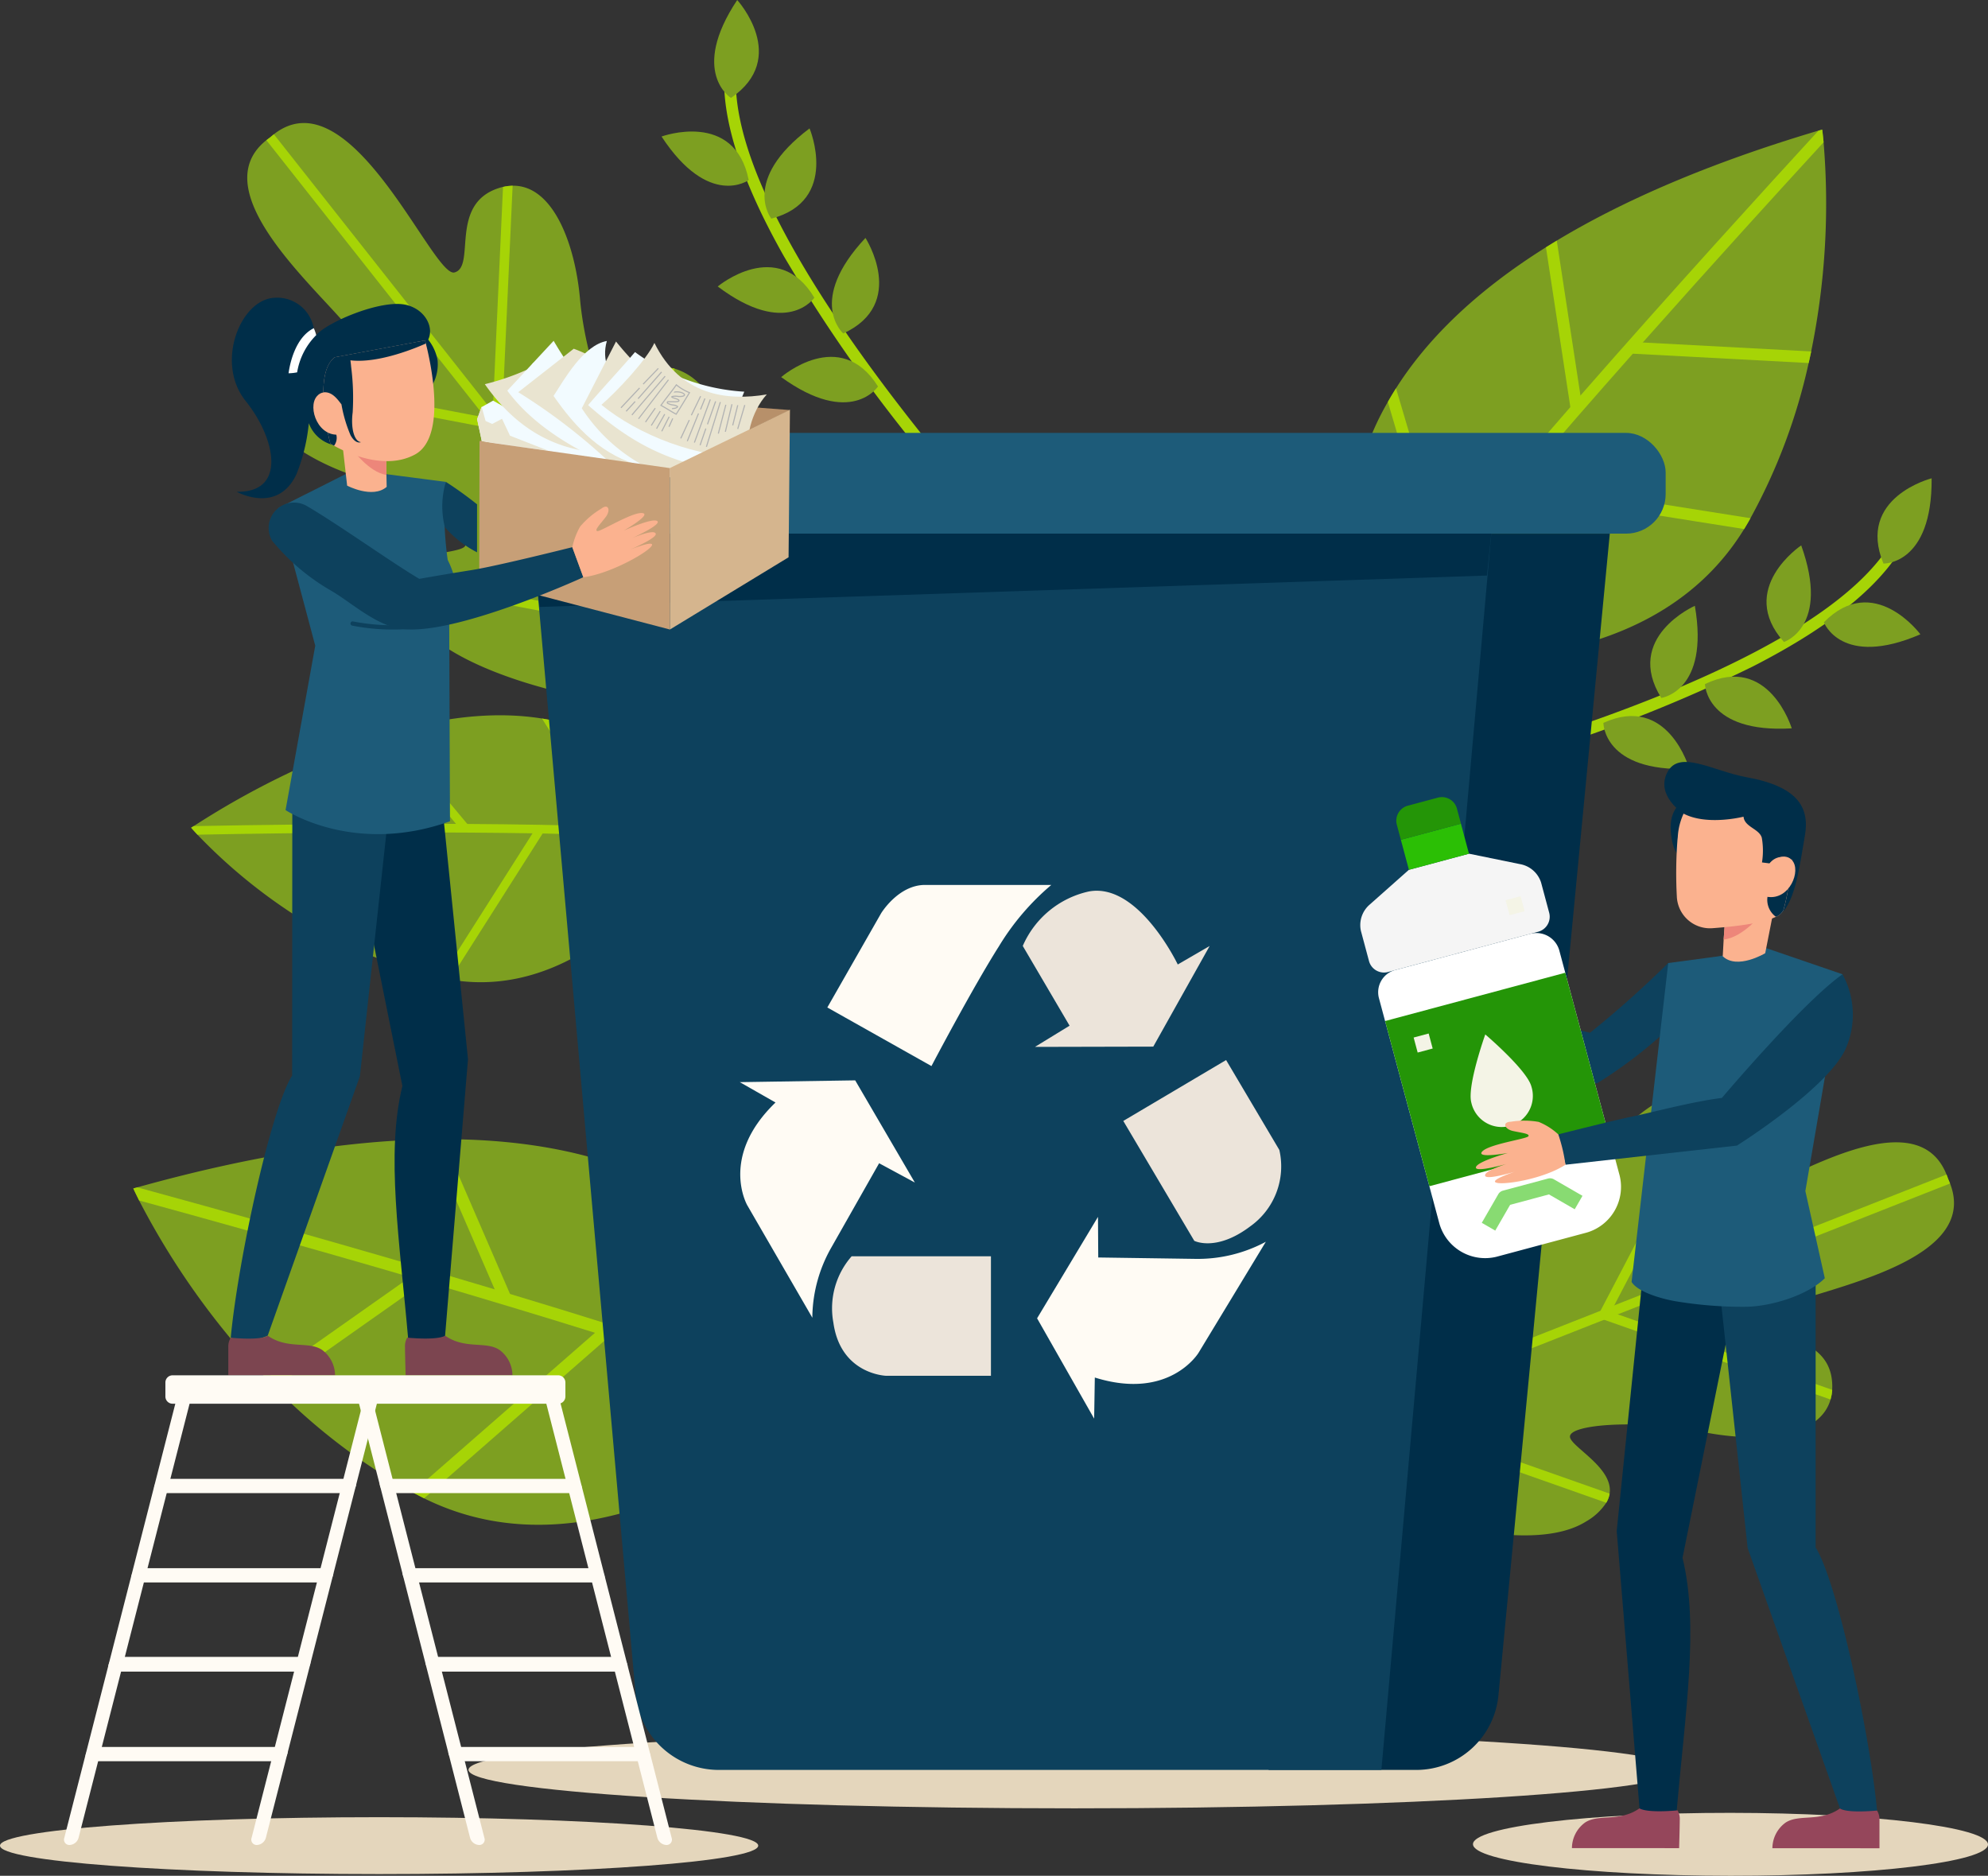 <svg xmlns="http://www.w3.org/2000/svg" width="236.347" height="222.991" viewBox="0 0 236.347 222.991">
  <rect x="0" y="0" width="236.347" height="222.991" fill="#333333" stroke="none"/>
  <g id="Group_2215" data-name="Group 2215" transform="translate(-30.619 -58.541)">
    <g id="Group_2127" data-name="Group 2127" transform="translate(46.467 58.541)">
      <g id="Group_2094" data-name="Group 2094" transform="translate(6.875 85.032)">
        <g id="Group_2088" data-name="Group 2088">
          <path id="Path_615" data-name="Path 615" d="M130.358,221.337c.208.461.3.728.3.728s-.065.109-.192.31c-1.6,2.516-13,19.424-29.272,16.58-.245-.043-.493-.09-.741-.142q-.169-.035-.338-.072a50.88,50.88,0,0,1-13.564-5.178q-.46-.252-.906-.508A64.533,64.533,0,0,1,71.189,221.74c-.5-.528-.753-.831-.753-.831l.3-.187a99.086,99.086,0,0,1,22.4-10.8q.537-.17,1.065-.325c7.261-2.145,13.171-2.436,17.951-1.667q.7.113,1.371.255A23.743,23.743,0,0,1,130.358,221.337Z" transform="translate(-70.436 -207.543)" fill="#7d9f21"/>
        </g>
        <g id="Group_2089" data-name="Group 2089" transform="translate(0 12.905)">
          <path id="Path_616" data-name="Path 616" d="M130.358,231.045c.208.461.3.728.3.728s-.065.109-.192.31c-4.891-.411-11.326-.651-18.241-.779l-1.2-.021c-4.878-.079-9.962-.107-14.886-.1l-1.311,0c-9.482.022-18.246.159-23.638.264-.5-.528-.753-.831-.753-.831l.3-.187c6.634-.13,18.853-.321,31.19-.264l1.341.006h0c5.859.037,11.7.131,16.934.316l1.24.046C124.732,230.664,127.755,230.83,130.358,231.045Z" transform="translate(-70.436 -230.157)" fill="#a6d406"/>
        </g>
        <g id="Group_2090" data-name="Group 2090" transform="translate(15.21 13.094)">
          <path id="Path_617" data-name="Path 617" d="M107.739,231.125l-.157.2-9.587,12.089q-.46-.252-.906-.508l9.182-11.578.666-.839Z" transform="translate(-97.088 -230.487)" fill="#a6d406"/>
        </g>
        <g id="Group_2091" data-name="Group 2091" transform="translate(22.695 2.053)">
          <path id="Path_618" data-name="Path 618" d="M120.488,222.187l-.789.657L119,222l-8.794-10.538q.537-.169,1.065-.325l9.07,10.869h0Z" transform="translate(-110.205 -211.141)" fill="#a6d406"/>
        </g>
        <g id="Group_2092" data-name="Group 2092" transform="translate(29.68 13.256)">
          <path id="Path_619" data-name="Path 619" d="M134.712,231.321l-.157.247-11.031,17.359c-.245-.043-.493-.09-.741-.142q-.169-.035-.338-.072l10.908-17.165.494-.776Z" transform="translate(-122.445 -230.771)" fill="#a6d406"/>
        </g>
        <g id="Group_2093" data-name="Group 2093" transform="translate(41.711 0.386)">
          <path id="Path_620" data-name="Path 620" d="M144.9,208.475l7.922,12.642.055.089-.87.544-.425-.679-8.053-12.851Q144.228,208.333,144.9,208.475Z" transform="translate(-143.527 -208.22)" fill="#a6d406"/>
        </g>
      </g>
      <g id="Group_2101" data-name="Group 2101" transform="translate(13.547 14.631)">
        <g id="Group_2095" data-name="Group 2095">
          <path id="Path_621" data-name="Path 621" d="M140.823,129.88c.076.984.123,1.92.152,2.78.091,2.752-.017,4.718-.023,4.876a.012.012,0,0,1,0,.007L122.089,152.43a.01.01,0,0,1-.007,0c-.155-.03-2.093-.382-4.749-1.109-.83-.228-1.729-.491-2.668-.794-5.037-1.625-11.158-4.355-13.289-8.431a6.87,6.87,0,0,1-.935-3.083,3.106,3.106,0,0,1,.2-1.125c1.1-2.794,6.41-2.482,7.326-3.35,1.237-1.171-6.177-6.109-12.99-8.387-6.37-2.131-12.9-6.54-11.044-11.456a5.607,5.607,0,0,1,.233-.528,5.06,5.06,0,0,1,.271-.49c3.255-5.317,9.695-.392,10.962-2.768,1.243-2.336-20.124-17.426-10.994-24.7.139-.114.3-.229.453-.341.145-.128.29-.251.436-.362,9.19-7.19,18.906,17.1,21.467,16.43,2.6-.681-.691-8.088,5.237-10.019a5.191,5.191,0,0,1,.54-.15,5.554,5.554,0,0,1,.567-.1c5.214-.668,7.985,6.711,8.582,13.4.634,7.155,3.715,15.513,5.139,14.584,1.059-.691,1.987-5.929,4.959-6.348a3.116,3.116,0,0,1,1.141.068A6.87,6.87,0,0,1,135.707,115C139.177,118.015,140.411,124.6,140.823,129.88Z" transform="translate(-82.128 -84.179)" fill="#7d9f21"/>
        </g>
        <g id="Group_2096" data-name="Group 2096" transform="translate(2.275 1.331)">
          <path id="Path_622" data-name="Path 622" d="M87.006,86.511l46.671,59.123-.891.7L86.115,87.215c.14-.115.3-.229.455-.34C86.714,86.746,86.858,86.623,87.006,86.511Z" transform="translate(-86.115 -86.511)" fill="#a6d406"/>
        </g>
        <g id="Group_2097" data-name="Group 2097" transform="translate(1.63 29.988)">
          <path id="Path_623" data-name="Path 623" d="M113.152,142.032l-.106.556-.108.559-.206-.041-27.746-5.3.173-.549c.069-.175.143-.349.235-.528l26.265,5.019.851.163Z" transform="translate(-84.985 -136.727)" fill="#a6d406"/>
        </g>
        <g id="Group_2098" data-name="Group 2098" transform="translate(18.313 53.711)">
          <path id="Path_624" data-name="Path 624" d="M144.83,184.11l-.106.556-.108.559-.206-.041-30.192-5.767a3.053,3.053,0,0,1,.2-1.122l28.919,5.528.851.163Z" transform="translate(-114.218 -178.296)" fill="#a6d406"/>
        </g>
        <g id="Group_2099" data-name="Group 2099" transform="translate(29.123 7.446)">
          <path id="Path_625" data-name="Path 625" d="M135.587,97.227,134.3,125.441l-.009.215-.566-.026-.568-.024.031-.656.038-.869,1.217-26.707c.194-.047.381-.079.568-.106Z" transform="translate(-133.16 -97.227)" fill="#a6d406"/>
        </g>
        <g id="Group_2100" data-name="Group 2100" transform="translate(48.251 29.099)">
          <path id="Path_626" data-name="Path 626" d="M169.222,135.262l-1.4,30.7-.009.215-.566-.026-.568-.023.031-.656.038-.869,1.338-29.406A3.047,3.047,0,0,1,169.222,135.262Z" transform="translate(-166.678 -135.169)" fill="#a6d406"/>
        </g>
      </g>
      <g id="Group_2108" data-name="Group 2108" transform="translate(140.482 129.832)">
        <g id="Group_2102" data-name="Group 2102">
          <path id="Path_627" data-name="Path 627" d="M320.906,337.682c-.975-.213-1.893-.442-2.735-.665-2.69-.715-4.561-1.394-4.712-1.447a.012.012,0,0,1-.006-.005l-8.9-22.6a.011.011,0,0,1,0-.007c.074-.142.98-1.914,2.46-4.271.463-.737.98-1.531,1.548-2.351,3.044-4.4,7.474-9.526,12.041-10.4a6.938,6.938,0,0,1,3.257,0,3.134,3.134,0,0,1,1.03.521c2.384,1.878.53,6.928,1.1,8.068.772,1.539,7.716-4.194,11.91-10.122,3.923-5.542,10.1-10.577,14.312-7.341a5.568,5.568,0,0,1,.443.379,5.154,5.154,0,0,1,.395.406c4.194,4.7-2.453,9.5-.523,11.416,1.9,1.885,22.741-14.386,27.111-3.426.07.168.135.352.2.538.081.179.158.355.223.528,4.274,10.994-22.068,13.3-22.17,15.975-.1,2.72,8.028,1.695,8.166,7.995a5.139,5.139,0,0,1-.012.566,5.687,5.687,0,0,1-.066.58c-.876,5.241-8.826,5.768-15.473,4.391-7.11-1.476-16.1-.935-15.614.713.359,1.228,5.157,3.655,4.694,6.654a3.133,3.133,0,0,1-.4,1.084,6.953,6.953,0,0,1-2.386,2.218C332.869,339.555,326.132,338.825,320.906,337.682Z" transform="translate(-304.555 -286.046)" fill="#7d9f21"/>
        </g>
        <g id="Group_2103" data-name="Group 2103" transform="translate(4.24 9.792)">
          <path id="Path_628" data-name="Path 628" d="M383.253,304.272l-70.847,27.9-.421-1.068,70.848-27.9c.071.169.135.354.2.539C383.111,303.921,383.188,304.1,383.253,304.272Z" transform="translate(-311.985 -303.204)" fill="#a6d406"/>
        </g>
        <g id="Group_2104" data-name="Group 2104" transform="translate(33.847 0.689)">
          <path id="Path_629" data-name="Path 629" d="M364.882,313.275l-.507-.265-.509-.269.1-.187,13.236-25.3.481.328c.15.118.3.241.442.381L365.6,311.913l-.406.776Z" transform="translate(-363.866 -287.252)" fill="#a6d406"/>
        </g>
        <g id="Group_2105" data-name="Group 2105" transform="translate(4.811 9.891)">
          <path id="Path_630" data-name="Path 630" d="M314,331.632l-.507-.265-.509-.268.1-.187,14.4-27.533a3.073,3.073,0,0,1,1.027.52l-13.8,26.371-.405.776Z" transform="translate(-312.985 -303.378)" fill="#a6d406"/>
        </g>
        <g id="Group_2106" data-name="Group 2106" transform="translate(34.166 25.903)">
          <path id="Path_631" data-name="Path 631" d="M391.558,342.075l-26.929-9.484-.2-.071.191-.539.189-.544.626.223.83.29,25.49,8.977a5.779,5.779,0,0,1-.064.58Z" transform="translate(-364.424 -331.436)" fill="#a6d406"/>
        </g>
        <g id="Group_2107" data-name="Group 2107" transform="translate(5.129 37.337)">
          <path id="Path_632" data-name="Path 632" d="M343.049,362.949l-29.3-10.323-.2-.071.191-.54.189-.543.627.221.829.29,28.067,9.884A3.07,3.07,0,0,1,343.049,362.949Z" transform="translate(-313.543 -351.472)" fill="#a6d406"/>
        </g>
      </g>
      <g id="Group_2115" data-name="Group 2115" transform="translate(0 135.424)">
        <g id="Group_2109" data-name="Group 2109">
          <path id="Path_633" data-name="Path 633" d="M139.64,326.276c.1.711.12,1.11.12,1.11s-.132.122-.386.345c-3.178,2.779-25.44,21.19-46.412,10.81-.317-.156-.635-.32-.951-.49-.144-.077-.288-.155-.431-.233A72.084,72.084,0,0,1,75.221,325.35q-.523-.526-1.028-1.053A91.4,91.4,0,0,1,59.08,303.135c-.462-.915-.691-1.43-.691-1.43l.481-.134c13.805-3.846,25.258-5.538,34.757-5.71q.8-.016,1.577-.015c10.725-.007,18.872,1.964,25.059,4.923q.908.434,1.762.9A33.633,33.633,0,0,1,139.64,326.276Z" transform="translate(-58.389 -295.845)" fill="#7d9f21"/>
        </g>
        <g id="Group_2110" data-name="Group 2110" transform="translate(0 5.726)">
          <path id="Path_634" data-name="Path 634" d="M139.64,330.583c.1.711.12,1.11.12,1.11s-.132.122-.386.345c-6.482-2.517-15.129-5.419-24.474-8.362l-1.624-.509c-6.6-2.061-13.494-4.134-20.188-6.1l-1.782-.522c-12.893-3.767-24.858-7.088-32.225-9.105-.462-.915-.691-1.43-.691-1.43l.481-.134c9.066,2.48,25.746,7.112,42.486,12.129.608.181,1.214.365,1.82.546h0c7.946,2.395,15.844,4.86,22.884,7.209l1.666.558C132.148,327.813,136.189,329.25,139.64,330.583Z" transform="translate(-58.389 -305.878)" fill="#a6d406"/>
        </g>
        <g id="Group_2111" data-name="Group 2111" transform="translate(15.804 15.522)">
          <path id="Path_635" data-name="Path 635" d="M105.27,324.233l-.294.207L87.11,337.027q-.523-.526-1.028-1.053l17.112-12.057,1.24-.873Z" transform="translate(-86.082 -323.044)" fill="#a6d406"/>
        </g>
        <g id="Group_2112" data-name="Group 2112" transform="translate(35.238 0)">
          <path id="Path_636" data-name="Path 636" d="M129.816,314.545l-1.335.578-.616-1.423-7.729-17.839q.8-.016,1.577-.015l7.973,18.4h0Z" transform="translate(-120.136 -295.845)" fill="#a6d406"/>
        </g>
        <g id="Group_2113" data-name="Group 2113" transform="translate(33.191 22.158)">
          <path id="Path_637" data-name="Path 637" d="M140.181,335.766l-.312.272L117.931,355.21c-.317-.156-.635-.32-.951-.49q-.217-.116-.431-.233l21.7-18.957.981-.857Z" transform="translate(-116.549 -334.672)" fill="#a6d406"/>
        </g>
        <g id="Group_2114" data-name="Group 2114" transform="translate(61.873 4.923)">
          <path id="Path_638" data-name="Path 638" d="M168.572,305.366l5.7,20.349.039.142-1.4.391-.306-1.092-5.8-20.686Q167.718,304.9,168.572,305.366Z" transform="translate(-166.81 -304.471)" fill="#a6d406"/>
        </g>
      </g>
      <g id="Group_2122" data-name="Group 2122" transform="translate(144.775 15.4)">
        <g id="Group_2116" data-name="Group 2116">
          <path id="Path_639" data-name="Path 639" d="M366.782,111.9q-.142.686-.3,1.378a69.053,69.053,0,0,1-6.918,18.446l-.23.409q-.256.449-.522.883c-11.723,19.1-39.152,15.51-43.154,14.874-.32-.051-.49-.083-.49-.083s-.187-.335-.467-.962a32.209,32.209,0,0,1,1.751-28.938q.456-.808.971-1.622c3.512-5.552,9.117-11.3,17.821-16.761q.633-.4,1.287-.792c7.793-4.7,17.944-9.161,31.1-13.073l.457-.135s.075.532.167,1.512A87.543,87.543,0,0,1,366.782,111.9Z" transform="translate(-312.079 -85.526)" fill="#7d9f21"/>
        </g>
        <g id="Group_2117" data-name="Group 2117" transform="translate(2.623)">
          <path id="Path_640" data-name="Path 640" d="M370.232,87.038c-4.949,5.39-12.962,14.177-21.5,23.8l-1.181,1.332c-4.429,5-8.968,10.2-13.268,15.23l-1.059,1.242c-6.081,7.146-11.617,13.9-15.593,19.249-.32-.051-.49-.083-.49-.083s-.187-.335-.467-.962c2.118-2.839,4.665-6.063,7.491-9.526q.524-.645,1.066-1.3c4.514-5.49,9.664-11.515,14.891-17.5l1.2-1.372c11.024-12.6,22.2-24.852,28.286-31.48l.457-.135S370.14,86.058,370.232,87.038Z" transform="translate(-316.674 -85.526)" fill="#a6d406"/>
        </g>
        <g id="Group_2118" data-name="Group 2118" transform="translate(33.156 25.237)">
          <path id="Path_641" data-name="Path 641" d="M391.725,130.889q-.142.686-.3,1.378l-20.9-1.11-.344-.018.074-1.391,1.452.077Z" transform="translate(-370.177 -129.748)" fill="#a6d406"/>
        </g>
        <g id="Group_2119" data-name="Group 2119" transform="translate(23.166 13.208)">
          <path id="Path_642" data-name="Path 642" d="M357,128.549l-1.376.212-.048-.31-2.9-18.988q.633-.4,1.287-.792l2.817,18.407Z" transform="translate(-352.672 -108.671)" fill="#a6d406"/>
        </g>
        <g id="Group_2120" data-name="Group 2120" transform="translate(18.78 41.679)">
          <path id="Path_643" data-name="Path 643" d="M373.692,163.083l-.23.409q-.256.449-.522.883L345.379,160l-.393-.063.219-1.376,1.233.2Z" transform="translate(-344.986 -158.56)" fill="#a6d406"/>
        </g>
        <g id="Group_2121" data-name="Group 2121" transform="translate(4.373 30.761)">
          <path id="Path_644" data-name="Path 644" d="M326.857,160.2l-1.335.395-.039-.134-5.74-19.413q.456-.808.971-1.622l5.835,19.732Z" transform="translate(-319.742 -139.428)" fill="#a6d406"/>
        </g>
      </g>
      <g id="Group_2124" data-name="Group 2124" transform="translate(62.803)">
        <g id="Group_2123" data-name="Group 2123" transform="translate(7.437 6.547)">
          <path id="Path_645" data-name="Path 645" d="M205.635,115.93c-16.264-20.238-24.064-35.76-22.6-45.105a.7.7,0,1,0-1.374-.219c-.9,5.774,1.426,13.624,6.923,23.334a181.131,181.131,0,0,0,17.052,24.208Z" transform="translate(-181.471 -70.014)" fill="#a6d406"/>
        </g>
        <path id="Path_646" data-name="Path 646" d="M178.8,91.71s-4.717,3.426-10.364-5.177C168.438,86.533,177.133,83.354,178.8,91.71Z" transform="translate(-168.438 -70.304)" fill="#7d9f21"/>
        <path id="Path_647" data-name="Path 647" d="M190.692,96.018s-3.653-4.561,4.546-10.729C195.238,85.289,198.868,93.871,190.692,96.018Z" transform="translate(-177.644 -70.025)" fill="#7d9f21"/>
        <path id="Path_648" data-name="Path 648" d="M181.4,70.185s-4.952-3.071.741-11.644C182.146,58.541,188.4,65.411,181.4,70.185Z" transform="translate(-173.148 -58.541)" fill="#7d9f21"/>
        <path id="Path_649" data-name="Path 649" d="M191.627,117.826s-3.291,4.834-11.489-1.334C180.138,116.492,187.254,110.533,191.627,117.826Z" transform="translate(-173.461 -82.436)" fill="#7d9f21"/>
        <path id="Path_650" data-name="Path 650" d="M205.274,119.465s-4.38-3.855,2.639-11.36C207.913,108.1,212.959,115.925,205.274,119.465Z" transform="translate(-183.673 -79.82)" fill="#7d9f21"/>
        <path id="Path_651" data-name="Path 651" d="M204.867,136.4s-3.2,4.9-11.512-1.114C193.355,135.286,200.358,129.191,204.867,136.4Z" transform="translate(-179.135 -90.456)" fill="#7d9f21"/>
      </g>
      <g id="Group_2126" data-name="Group 2126" transform="translate(165.263 56.861)">
        <g id="Group_2125" data-name="Group 2125" transform="translate(0 5.731)">
          <path id="Path_652" data-name="Path 652" d="M393.42,168.285a.692.692,0,0,0-.921.349c-3.9,8.674-19.05,17.363-43.963,25.277l-.558,1.646a178.018,178.018,0,0,0,27.281-10.7c9.886-5.057,16.112-10.319,18.506-15.642A.7.7,0,0,0,393.42,168.285Z" transform="translate(-347.979 -168.222)" fill="#a6d406"/>
        </g>
        <path id="Path_653" data-name="Path 653" d="M410.574,186.394s2.07,5.48,11.477,1.431C422.051,187.825,416.524,180.344,410.574,186.394Z" transform="translate(-374.852 -169.278)" fill="#7d9f21"/>
        <path id="Path_654" data-name="Path 654" d="M400.7,183.635s5.538-1.781,2.054-11.483C402.758,172.152,395.048,177.3,400.7,183.635Z" transform="translate(-369.725 -164.178)" fill="#7d9f21"/>
        <path id="Path_655" data-name="Path 655" d="M422.454,168.313s5.81.184,5.731-10.134C428.186,158.179,419.214,160.442,422.454,168.313Z" transform="translate(-379.65 -158.179)" fill="#7d9f21"/>
        <path id="Path_656" data-name="Path 656" d="M385.8,200.381s.111,5.863,10.321,5.263C396.117,205.645,393.424,196.718,385.8,200.381Z" transform="translate(-364.215 -175.919)" fill="#7d9f21"/>
        <path id="Path_657" data-name="Path 657" d="M375.717,195.691s5.76-.788,3.992-10.951C379.709,184.74,371.231,188.468,375.717,195.691Z" transform="translate(-359.325 -169.582)" fill="#7d9f21"/>
        <path id="Path_658" data-name="Path 658" d="M364.641,208.514s0,5.864,10.22,5.46C374.861,213.973,372.336,205,364.641,208.514Z" transform="translate(-355.132 -179.438)" fill="#7d9f21"/>
      </g>
    </g>
    <g id="Group_2130" data-name="Group 2130" transform="translate(86.315 110.004)">
      <path id="Path_659" data-name="Path 659" d="M272.28,423.774c0,2.528-32.25,4.577-72.033,4.577s-72.032-2.05-72.032-4.577,32.25-4.579,72.032-4.579S272.28,421.245,272.28,423.774Z" transform="translate(-128.215 -264.841)" fill="#e4d6bc"/>
      <g id="Group_2129" data-name="Group 2129" transform="translate(1.792)">
        <path id="Path_660" data-name="Path 660" d="M312.515,316.673H294.907V169.706h40.561L322.236,307.732A9.817,9.817,0,0,1,312.515,316.673Z" transform="translate(-201.572 -157.729)" fill="#002e49"/>
        <rect id="Rectangle_165" data-name="Rectangle 165" width="140.537" height="11.975" rx="4.708" fill="#1d5b79"/>
        <path id="Path_661" data-name="Path 661" d="M255.534,169.7l-.332,3.731L242.467,316.673H163.7a9.936,9.936,0,0,1-9.9-9.056L142.651,182.223,141.539,169.7Z" transform="translate(-135.727 -157.729)" fill="#0d415d"/>
        <path id="Path_662" data-name="Path 662" d="M255.534,169.7l-.511,4.986-112.645,3.736-.84-8.723Z" transform="translate(-135.727 -157.729)" fill="#002e49"/>
        <g id="Group_2128" data-name="Group 2128" transform="translate(30.464 53.737)">
          <path id="Path_663" data-name="Path 663" d="M188.984,286.225l-4.247-2.421,13.719-.212,7.093,12.147-4.248-2.294-5.679,10.013a17.117,17.117,0,0,0-2.258,8.033c0,.107,0,.215,0,.324l-7.73-13.357S182.273,292.681,188.984,286.225Z" transform="translate(-184.737 -260.36)" fill="#fffbf4"/>
          <path id="Path_664" data-name="Path 664" d="M253.534,331.128l-.08,4.888L246.67,324.09l7.24-12.06.031,4.827,11.51.165a17.105,17.105,0,0,0,8.128-1.883c.1-.048.191-.1.287-.152l-8,13.2S262.42,333.908,253.534,331.128Z" transform="translate(-211.326 -272.569)" fill="#fffbf4"/>
          <path id="Path_665" data-name="Path 665" d="M262.112,252.859l3.792-2.2L259.2,262.624l-14.066.032,4.116-2.521-5.566-9.48a11.183,11.183,0,0,1,7.826-6.469C257.427,243.039,262.112,252.859,262.112,252.859Z" transform="translate(-210.043 -243.402)" fill="#ece4da"/>
          <path id="Path_666" data-name="Path 666" d="M222.879,320.245v14.206H210.456s-5.438-.126-6.307-6.306a9.377,9.377,0,0,1,2.166-7.9Z" transform="translate(-193.021 -276.096)" fill="#ece4da"/>
          <path id="Path_667" data-name="Path 667" d="M264.628,286.6l12.223-7.239,6.33,10.689a8.745,8.745,0,0,1-3.448,9.073c-4.065,3.077-6.665,1.729-6.665,1.729Z" transform="translate(-219.036 -258.544)" fill="#ece4da"/>
          <path id="Path_668" data-name="Path 668" d="M202.971,257.45l6.392-11.192s2.039-3.376,5.225-3.376H229.6a29.691,29.691,0,0,0-6.222,7.284c-3.177,5.015-8.027,14.249-8.027,14.249Z" transform="translate(-192.565 -242.882)" fill="#fffbf4"/>
        </g>
      </g>
    </g>
    <g id="Group_2158" data-name="Group 2158" transform="translate(198.46 149.114)">
      <path id="Path_669" data-name="Path 669" d="M398.707,439.938c0,2.066-13.709,3.733-30.617,3.723s-30.614-1.692-30.612-3.758,13.708-3.733,30.617-3.723S398.708,437.872,398.707,439.938Z" transform="translate(-330.201 -311.243)" fill="#e4d6bc"/>
      <g id="Group_2157" data-name="Group 2157">
        <g id="Group_2132" data-name="Group 2132" transform="translate(15.564 23.909)">
          <g id="Group_2131" data-name="Group 2131">
            <path id="Path_670" data-name="Path 670" d="M366.923,259.148a121.428,121.428,0,0,1-9.292,8.291s-1.825-.421-5.63-1.5v5.7a22.811,22.811,0,0,0,6.453,1.819,54.486,54.486,0,0,0,9.957-7.911Z" transform="translate(-352 -259.148)" fill="#0d415d"/>
          </g>
        </g>
        <g id="Group_2136" data-name="Group 2136" transform="translate(19.041 59.633)">
          <g id="Group_2135" data-name="Group 2135" transform="translate(5.324)">
            <g id="Group_2134" data-name="Group 2134">
              <g id="Group_2133" data-name="Group 2133">
                <path id="Path_671" data-name="Path 671" d="M374.529,387.02l-4.354,0-2.753-33.474,3.132-30.7,11.766-1.1-7.075,34.995C377.233,364.83,375.562,375.179,374.529,387.02Z" transform="translate(-367.422 -321.747)" fill="#002e49"/>
              </g>
            </g>
          </g>
          <path id="Path_672" data-name="Path 672" d="M370.65,435.483a2.031,2.031,0,0,1,.262,1.123c0,.757-.076,3.366-.076,3.366l-12.742-.007a3.785,3.785,0,0,1,1.569-3.043c1.614-1.059,4.095-.02,6.466-1.683C366.129,435.239,366.763,435.819,370.65,435.483Z" transform="translate(-358.093 -370.472)" fill="#95465b"/>
        </g>
        <g id="Group_2139" data-name="Group 2139" transform="translate(36.508 59.161)">
          <g id="Group_2138" data-name="Group 2138">
            <g id="Group_2137" data-name="Group 2137">
              <path id="Path_673" data-name="Path 673" d="M407.506,386.426c-.837-9.073-4.782-27.334-7.3-31.273l0-34.232-11.5,2.719,3.418,31.581L403.1,386.173A6.151,6.151,0,0,0,407.506,386.426Z" transform="translate(-388.699 -320.921)" fill="#0d415d"/>
            </g>
          </g>
          <path id="Path_674" data-name="Path 674" d="M412.293,435.516a2,2,0,0,1,.29,1.143c0,.756,0,3.337,0,3.337l-12.73-.007a3.784,3.784,0,0,1,1.569-3.043c1.615-1.059,4.095-.019,6.466-1.682C407.886,435.263,408.406,435.852,412.293,435.516Z" transform="translate(-393.487 -370.011)" fill="#95465b"/>
        </g>
        <g id="Group_2142" data-name="Group 2142" transform="translate(26.133 22.139)">
          <g id="Group_2141" data-name="Group 2141">
            <g id="Group_2140" data-name="Group 2140">
              <path id="Path_675" data-name="Path 675" d="M370.519,295.726c.56.946,2.476,1.668,4.123,2.07.113.028.225.054.336.079.287.064.56.117.815.16a49,49,0,0,0,8.161.651,13.031,13.031,0,0,0,1.6-.106c.112-.014.224-.03.336-.045,2.847-.417,6.013-1.655,7.6-3.244l-2.311-10.365,4.421-25.768-5.914-2.028-.318-.109-1.327-.455-1.513-.519-5.8.992-1.018.135-.359.048-4.476.6Z" transform="translate(-370.519 -256.047)" fill="#1d5b79"/>
            </g>
          </g>
        </g>
        <g id="Group_2153" data-name="Group 2153" transform="translate(30.025)">
          <g id="Group_2143" data-name="Group 2143" transform="translate(0.75 4.778)">
            <path id="Path_676" data-name="Path 676" d="M380.056,225.626s-1.576.773-1.387,3.444,1.16,3.077,1.16,3.077S382.09,226.575,380.056,225.626Z" transform="translate(-378.653 -225.626)" fill="#002e49"/>
          </g>
          <g id="Group_2144" data-name="Group 2144" transform="translate(6.944 17.416)">
            <path id="Path_677" data-name="Path 677" d="M389.851,248.155l-.235,3.317-.108,1.988c1.718,1.645,5.049-.362,5.049-.362l.952-4.839c-.8-.7-3.126-.5-4.534-.3C390.311,248.059,389.851,248.155,389.851,248.155Z" transform="translate(-389.507 -247.77)" fill="#fbb28f"/>
          </g>
          <g id="Group_2145" data-name="Group 2145" transform="translate(7.052 17.608)">
            <path id="Path_678" data-name="Path 678" d="M389.932,248.3l-.235,3.317c2.294-.231,4.553-3.079,4.553-3.079l-3.195-.429C390.392,248.2,389.932,248.3,389.932,248.3Z" transform="translate(-389.697 -248.108)" fill="#ed867a"/>
          </g>
          <g id="Group_2146" data-name="Group 2146">
            <path id="Path_679" data-name="Path 679" d="M379.616,223.4s-3.342-2.106-1.928-4.89,5.413-.161,9.462.572c6.109,1.107,7.478,3.626,6.9,6.939s-1.116,7.787-2.839,9.262-2.455-1.013-2.971-3.2S383.714,222.9,379.616,223.4Z" transform="translate(-377.339 -217.253)" fill="#002e49"/>
          </g>
          <g id="Group_2148" data-name="Group 2148" transform="translate(1.411 3.974)">
            <g id="Group_2147" data-name="Group 2147">
              <path id="Path_680" data-name="Path 680" d="M380,229.18c-.013.112-.025.228-.037.344a52.1,52.1,0,0,0-.074,6.729,3.941,3.941,0,0,0,4.221,3.761c2.667-.193,5.976-.582,7.561-1.357a1.591,1.591,0,0,0,.9-.819,21.714,21.714,0,0,0,.6-2.841c.531-3.344.82-7.563.82-7.563-2.63-4.28-11.533-3.876-13.222-1.205A7.635,7.635,0,0,0,380,229.18Z" transform="translate(-379.812 -224.217)" fill="#fbb28f"/>
            </g>
          </g>
          <g id="Group_2149" data-name="Group 2149" transform="translate(1.764 2.72)">
            <path id="Path_681" data-name="Path 681" d="M393.841,230.98a1.871,1.871,0,0,0-2.654.385l-.911-.116a8.8,8.8,0,0,0-.022-2.938c-.313-1.072-2.062-1.269-2.17-2.5,0,0-4.328,1.113-7.141-.369s6.67-5.276,10.636-2.335S394.91,227.876,393.841,230.98Z" transform="translate(-380.43 -222.018)" fill="#002e49"/>
          </g>
          <g id="Group_2150" data-name="Group 2150" transform="translate(12.249 14.754)">
            <path id="Path_682" data-name="Path 682" d="M399.818,246.767a1.591,1.591,0,0,0,.9-.819,21.713,21.713,0,0,0,.6-2.841l-2.5,1.287A2.49,2.49,0,0,0,399.818,246.767Z" transform="translate(-398.802 -243.107)" fill="#002e49"/>
          </g>
          <g id="Group_2152" data-name="Group 2152" transform="translate(12.267 11.263)">
            <g id="Group_2151" data-name="Group 2151">
              <path id="Path_683" data-name="Path 683" d="M399.089,237.791s1.611-1.513,2.654-.385c1.149,1.243-.3,4.778-2.908,4.361Z" transform="translate(-398.835 -236.988)" fill="#fbb28f"/>
            </g>
          </g>
        </g>
        <g id="flat" transform="matrix(0.966, -0.259, 0.259, 0.966, -29.492, 9.883)">
          <path id="Path_989" data-name="Path 989" d="M39.346,23H22.772A2.732,2.732,0,0,0,20,25.772v27.72a5.656,5.656,0,0,0,5.544,5.544H36.632a5.656,5.656,0,0,0,5.544-5.544V25.829A2.829,2.829,0,0,0,39.346,23Z" transform="translate(0 -1.52)" fill="#fff"/>
          <path id="Path_990" data-name="Path 990" d="M20,29H42.176V49.328H20Z" transform="translate(0 -1.976)" fill="#249507"/>
          <path id="Path_991" data-name="Path 991" d="M35.392,41.392a3.7,3.7,0,1,1-7.392,0C28,39.351,31.7,34,31.7,34S35.392,39.351,35.392,41.392Z" transform="translate(-0.608 -2.356)" fill="#f4f4e6"/>
          <path id="Path_992" data-name="Path 992" d="M34.784,11H27.392l-5.544,2.772A3.215,3.215,0,0,0,20,16.544v3.7a1.848,1.848,0,0,0,1.848,1.848h18.48a1.848,1.848,0,0,0,1.848-1.848v-3.7a3.215,3.215,0,0,0-1.848-2.772Z" transform="translate(0 -0.608)" fill="#f5f5f5"/>
          <path id="Path_993" data-name="Path 993" d="M28,7h7.392v3.7H28Z" transform="translate(-0.608 -0.304)" fill="#2bbf05"/>
          <path id="Path_994" data-name="Path 994" d="M29.848,3h3.7a1.848,1.848,0,0,1,1.848,1.848V6.7H28V4.848A1.848,1.848,0,0,1,29.848,3Z" transform="translate(-0.608 0)" fill="#249507"/>
          <path id="Path_995" data-name="Path 995" d="M36.381,58.349l-2.5-2.5H29.1l-2.5,2.5-1.307-1.307,2.772-2.772A.924.924,0,0,1,28.718,54h5.544a.924.924,0,0,1,.653.271l2.772,2.772Z" transform="translate(-0.402 -3.876)" fill="#2bbf05" opacity="0.56"/>
          <g id="Group_2577" data-name="Group 2577" transform="translate(22.772 16.86)">
            <path id="Path_996" data-name="Path 996" d="M23,32h1.848v1.848H23Z" transform="translate(-23 -19.064)" fill="#f4f4e6"/>
            <path id="Path_997" data-name="Path 997" d="M39,18h1.848v1.848H39Z" transform="translate(-24.216 -18)" fill="#f4f4e6"/>
          </g>
        </g>
        <g id="Group_2156" data-name="Group 2156" transform="translate(7.623 25.25)">
          <g id="Group_2155" data-name="Group 2155" transform="translate(9.795)">
            <path id="Path_689" data-name="Path 689" d="M389.039,261.5a10.013,10.013,0,0,1,.356,8.894c-2.188,4.734-12.906,11.467-12.906,11.467L356.1,284.136l-.853-3.608s6.607-1.674,8.715-2.1,7.157-1.787,10.735-2.234C374.7,276.2,384.33,264.8,389.039,261.5Z" transform="translate(-355.248 -261.498)" fill="#0d415d"/>
          </g>
          <path id="Path_690" data-name="Path 690" d="M347.88,293.606a7.707,7.707,0,0,0-2.328-1.482,9.9,9.9,0,0,0-3.306-.021c-1.083.039-.752.88.241,1.1s2.065.316,1.834.633-4.659.925-5.478,1.8,3.042.183,3.042.183-3.632,1-3.794,1.691,3.645-.387,3.645-.387-2.766.822-2.545,1.416c.16.425,2.412-.168,3.51-.487,0,0-2.7.879-2.312,1.232.5.449,5.562-.268,8.343-2.068A18.751,18.751,0,0,0,347.88,293.606Z" transform="translate(-338.085 -274.576)" fill="#fbb28f"/>
        </g>
      </g>
    </g>
    <g id="Group_2214" data-name="Group 2214" transform="translate(30.619 93.933)">
      <path id="Path_691" data-name="Path 691" d="M30.619,440.466c0,1.868,20.179,3.381,45.072,3.381s45.071-1.513,45.071-3.381-20.179-3.382-45.071-3.382S30.619,438.6,30.619,440.466Z" transform="translate(-30.619 -256.45)" fill="#e4d6bc"/>
      <g id="Group_2191" data-name="Group 2191" transform="translate(27.143 0)">
        <g id="Group_2162" data-name="Group 2162" transform="translate(13.664 58.824)">
          <g id="Group_2161" data-name="Group 2161">
            <g id="Group_2160" data-name="Group 2160">
              <path id="Path_695" data-name="Path 695" d="M109.855,288.7h4.339l2.763-33.364-3.105-30.6-11.727-1.1,7.033,34.885C107.172,266.581,108.833,276.9,109.855,288.7Z" transform="translate(-102.126 -223.635)" fill="#002e49"/>
            </g>
          </g>
          <path id="Path_696" data-name="Path 696" d="M115.253,337.011a2.029,2.029,0,0,0-.261,1.119c0,.754.074,3.356.074,3.356h12.7a3.774,3.774,0,0,0-1.563-3.034c-1.609-1.056-4.081-.022-6.445-1.68C119.76,336.772,119.128,337.349,115.253,337.011Z" transform="translate(-107.65 -272.207)" fill="#7c4550"/>
        </g>
        <g id="Group_2165" data-name="Group 2165" transform="translate(0 58.349)">
          <g id="Group_2164" data-name="Group 2164" transform="translate(0.289)">
            <g id="Group_2163" data-name="Group 2163">
              <path id="Path_697" data-name="Path 697" d="M78.689,288.092c.839-9.044,4.782-27.244,7.3-31.168L86.01,222.8l11.46,2.716L94.045,257,83.083,287.842A6.139,6.139,0,0,1,78.689,288.092Z" transform="translate(-78.689 -222.802)" fill="#0d415d"/>
            </g>
          </g>
          <path id="Path_698" data-name="Path 698" d="M78.471,337.021a1.992,1.992,0,0,0-.289,1.139v3.326h12.69a3.774,3.774,0,0,0-1.563-3.034c-1.609-1.056-4.081-.022-6.444-1.68C82.865,336.772,82.345,337.359,78.471,337.021Z" transform="translate(-78.182 -271.732)" fill="#7c4550"/>
        </g>
        <g id="Group_2170" data-name="Group 2170" transform="translate(5.966 20.476)">
          <g id="Group_2167" data-name="Group 2167">
            <g id="Group_2166" data-name="Group 2166">
              <path id="Path_699" data-name="Path 699" d="M108.934,174.558l.09,23.644c-11.427,4.095-19.548-1.33-19.548-1.33l3.53-19.541-4.37-16.382,2.956-1.488.6-.3h0l1.3-.654,4.1-2.067,8.248,1.067,1.145.148.677.087.869.112a39.887,39.887,0,0,0,.222,9.279,10.964,10.964,0,0,1,1.148,4.117,4.271,4.271,0,0,1-.879,2.758l0,0c-.034.044-.067.086-.1.128Z" transform="translate(-88.636 -156.438)" fill="#1d5b79"/>
            </g>
          </g>
          <g id="Group_2169" data-name="Group 2169" transform="translate(8.557 17.57)">
            <g id="Group_2168" data-name="Group 2168">
              <path id="Path_700" data-name="Path 700" d="M115.36,187.354l.01.422a26.115,26.115,0,0,1-6.675.852,24.913,24.913,0,0,1-4.863-.469.252.252,0,0,1,.1-.494,25.532,25.532,0,0,0,11.531-.439C115.428,187.27,115.394,187.312,115.36,187.354Z" transform="translate(-103.63 -187.226)" fill="#0d415d"/>
            </g>
          </g>
        </g>
        <g id="Group_2188" data-name="Group 2188" transform="translate(0.426)">
          <g id="Group_2172" data-name="Group 2172" transform="translate(22.862 4.46)">
            <g id="Group_2171" data-name="Group 2171">
              <path id="Path_701" data-name="Path 701" d="M118.989,128.373a5.473,5.473,0,0,1,1.59,2.966,5.006,5.006,0,0,1-.584,2.882Z" transform="translate(-118.989 -128.373)" fill="#002e49"/>
            </g>
          </g>
          <path id="Path_702" data-name="Path 702" d="M101.227,126.567c-2.775,1.468-8.064,1.128-8.064,1.128-4.125,1.12-2.189,10.373-2.189,10.373a4.13,4.13,0,0,1-2.9-2.593,21.943,21.943,0,0,1-1.475,6.077c-2.268,4.793-7.1,2.072-7.1,2.072,5.914.133,4.709-6.239,1.061-10.794s-.611-12.064,3.417-12.263a4.419,4.419,0,0,1,4.682,3.612v0a4.329,4.329,0,0,1,.288.828c1.291-1.539,7.749-4.29,10.685-3.6C102.5,122.072,103.523,125.353,101.227,126.567Z" transform="translate(-78.928 -120.558)" fill="#002e49"/>
          <g id="Group_2174" data-name="Group 2174" transform="translate(6.736 3.623)">
            <g id="Group_2173" data-name="Group 2173">
              <path id="Path_703" data-name="Path 703" d="M94.019,127.733a8.059,8.059,0,0,0-2.266,4.422,5.642,5.642,0,0,1-1.022.111c.122-.908.72-4.23,3-5.36A4.3,4.3,0,0,1,94.019,127.733Z" transform="translate(-90.731 -126.906)" fill="#fff"/>
            </g>
          </g>
          <g id="Group_2176" data-name="Group 2176" transform="translate(13.141 17.151)">
            <g id="Group_2175" data-name="Group 2175">
              <path id="Path_704" data-name="Path 704" d="M107.132,151.437l.056,3.094.027,1.418c-1.678,1.446-4.7-.147-4.7-.147l-.562-4.945c.78-.615,2.844.088,4.143.346C106.709,151.326,107.132,151.437,107.132,151.437Z" transform="translate(-101.955 -150.612)" fill="#fbb28f"/>
            </g>
          </g>
          <g id="Group_2178" data-name="Group 2178" transform="translate(14.294 17.743)">
            <g id="Group_2177" data-name="Group 2177">
              <path id="Path_705" data-name="Path 705" d="M108,151.882l.057,3.094c-2.12-.326-4.081-3.085-4.081-3.085l2.99-.243C107.577,151.771,108,151.882,108,151.882Z" transform="translate(-103.975 -151.649)" fill="#ed867a"/>
            </g>
          </g>
          <g id="Group_2180" data-name="Group 2180" transform="translate(10.877 5.076)">
            <g id="Group_2179" data-name="Group 2179">
              <path id="Path_706" data-name="Path 706" d="M108.887,143.011c-3.629,1.972-8.21-.247-9.632-1.039-.284-.159-.442-.26-.442-.26s-.2-.744-.4-1.84a24.061,24.061,0,0,1-.428-4.214c.006-1.778.33-3.449,1.368-4.2l10.717-2.005s.037.131.1.368C110.67,131.771,112.769,140.9,108.887,143.011Z" transform="translate(-97.988 -129.453)" fill="#fbb28f"/>
            </g>
          </g>
          <g id="Group_2182" data-name="Group 2182" transform="translate(11.305 15.496)">
            <g id="Group_2181" data-name="Group 2181">
              <path id="Path_707" data-name="Path 707" d="M99.577,149.811c-.284-.159-.442-.26-.442-.26s-.2-.744-.4-1.84l.882.288A1.531,1.531,0,0,1,99.577,149.811Z" transform="translate(-98.738 -147.711)" fill="#002e49"/>
            </g>
          </g>
          <g id="Group_2185" data-name="Group 2185" transform="translate(9.683 11.255)">
            <g id="Group_2184" data-name="Group 2184">
              <g id="Group_2183" data-name="Group 2183">
                <path id="Path_708" data-name="Path 708" d="M98.783,141.1s-1.438-1.581-2.478-.351c-1.146,1.355.217,5.06,2.926,4.5Z" transform="translate(-95.896 -140.279)" fill="#fbb28f"/>
              </g>
            </g>
          </g>
          <g id="Group_2187" data-name="Group 2187" transform="translate(10.877 5.076)">
            <g id="Group_2186" data-name="Group 2186">
              <path id="Path_709" data-name="Path 709" d="M110.171,129.821c-1.048.471-5.6,2.4-8.968,2,0,0,.038.275.08.7h0s0,.007,0,.022,0,.038.008.068a29.192,29.192,0,0,1,.179,5.4c-.246,1.916.2,3.463.987,3.535,0,0-.618.317-1.244-.832a16.443,16.443,0,0,1-1.078-3.663c-.417-.519-1.085-1.554-2.15-1.419.005-1.778.33-3.428,1.368-4.179l10.716-2.006S110.11,129.583,110.171,129.821Z" transform="translate(-97.988 -129.453)" fill="#002e49"/>
            </g>
          </g>
        </g>
        <path id="Path_710" data-name="Path 710" d="M126.906,161.588a44.975,44.975,0,0,0-3.707-2.671,10.121,10.121,0,0,0-.114,5.4,12.907,12.907,0,0,0,3.82,2.975Z" transform="translate(-97.334 -137.026)" fill="#0d415d"/>
        <g id="Group_2576" data-name="Group 2576" transform="translate(29.572 5.128)">
          <path id="Path_123" data-name="Path 123" d="M385.788,606.749l-.194-.388a8.627,8.627,0,0,1,1.963-.6l.091.424A8.17,8.17,0,0,0,385.788,606.749Z" transform="translate(-362.194 -591.75)" fill="#445a7e"/>
          <path id="Path_124" data-name="Path 124" d="M270.567,564.218l-17.714,5.16,22.632,3.194,14.323-6.9Z" transform="translate(-252.583 -557.444)" fill="#b7906a" fill-rule="evenodd"/>
          <path id="Path_125" data-name="Path 125" d="M266.1,547.985l-2.355-2.94-1.376-2.63-1.973-.354-.476-1.931-1.832.039-1.275,1.871.658,2.33-1.57,1.737-2.579-1.447-1.367.766-.518,1.442.546,2.612,2.417.533,1.738,2.453,6.022.554,7.042-.531Z" transform="translate(-251.415 -537.552)" fill="#f2fbff" fill-rule="evenodd"/>
          <path id="Path_126" data-name="Path 126" d="M264.333,537.071a29.441,29.441,0,0,1-7.722,3.108c4.3,6.133,9.763,8.426,15.828,8.133a24.388,24.388,0,0,0,3.626-4.711A13.936,13.936,0,0,1,264.333,537.071Z" transform="translate(-255.686 -535.027)" fill="#e9e4d0" fill-rule="evenodd"/>
          <path id="Path_127" data-name="Path 127" d="M285.406,533.894a29.163,29.163,0,0,0-1.3,6.166c-4.882-2.151-9.293-4.949-12.151-8.8l5.507-5.925C279.437,528.685,281.668,531.841,285.406,533.894Z" transform="translate(-268.358 -525.339)" fill="#f2fbff" fill-rule="evenodd"/>
          <path id="Path_128" data-name="Path 128" d="M297.865,540a17.361,17.361,0,0,1-5.906,5.859,69.354,69.354,0,0,0-12.555-9.974l6.6-5.165C290.5,532.365,295.662,536.488,297.865,540Z" transform="translate(-274.508 -529.782)" fill="#e9e4d0" fill-rule="evenodd"/>
          <path id="Path_129" data-name="Path 129" d="M303.5,531.961c1.248-1.919,3.54-6.034,6.335-6.535-1.3,4.593,3.762,7.673,7.675,8.1-1.911,1.187-3.418,5.122-3.328,6.812C309.318,539.149,306.148,535.764,303.5,531.961Z" transform="translate(-294.404 -525.411)" fill="#f2fbff" fill-rule="evenodd"/>
          <path id="Path_130" data-name="Path 130" d="M322.761,533.726l4.07-7.94a35.8,35.8,0,0,0,13.812,10.524l-7.035,5.737A20.49,20.49,0,0,1,322.761,533.726Z" transform="translate(-310.309 -525.708)" fill="#e9e4d0" fill-rule="evenodd"/>
          <path id="Path_131" data-name="Path 131" d="M332.653,532.995c-1.722,2.02-3.853,4.286-5.575,6.306,4.928,4.363,8.979,6.41,14.766,7.63l3.8-9.227A24.321,24.321,0,0,1,332.653,532.995Z" transform="translate(-313.874 -531.661)" fill="#f2fbff" fill-rule="evenodd"/>
          <path id="Path_132" data-name="Path 132" d="M336.152,534.106c1.786-1.529,5.39-5.359,6.3-7.356,3.087,6.25,8.614,6.93,13.362,6.123-1.854,2.035-2.678,5.467-2.008,7.427C347.685,540.526,340.538,537.7,336.152,534.106Z" transform="translate(-321.367 -526.504)" fill="#e9e4d0" fill-rule="evenodd"/>
          <path id="Path_133" data-name="Path 133" d="M355.893,545.8a5.807,5.807,0,0,0,1.526.912l.084.039-.512.838c-.36.592-.7,1.15-1.108,1.786l-.033.051-.053-.028c-.347-.182-.628-.354-.909-.526s-.558-.341-.9-.522l-.066-.035.043-.061c.317-.448.618-.836.918-1.225s.6-.772.914-1.219l.042-.06.055.049Zm1.422,1.008a5.912,5.912,0,0,1-1.453-.862c-.3.422-.589.793-.876,1.164s-.572.738-.872,1.159c.317.17.58.33.843.491s.529.323.849.493c.4-.619.726-1.161,1.074-1.733l.435-.712Zm-1.7-.149-.083.1c.024.02.058.017.112.01a1.829,1.829,0,0,1,.677.028.957.957,0,0,1,.4.182.107.107,0,0,1,.035.054.041.041,0,0,1-.014.031.4.4,0,0,1-.191.081,1.7,1.7,0,0,1-.539.007,1.847,1.847,0,0,0-.632.017c-.114.027-.153.074-.138.135.02.084.216.15.424.219a1.359,1.359,0,0,1,.421.177c.012.028-.017.048-.07.063a1.692,1.692,0,0,1-.4.032c-.386,0-.782-.006-.787-.006H354.8l-.02.021c-.1.108-.095.2-.014.275a1.659,1.659,0,0,0,.669.223,1.526,1.526,0,0,1,.485.141.594.594,0,0,1-.368.135,1.5,1.5,0,0,0-.23.045l.039.125a1.408,1.408,0,0,1,.21-.04.693.693,0,0,0,.44-.169.12.12,0,0,0,0-.192,1.455,1.455,0,0,0-.548-.174,1.672,1.672,0,0,1-.6-.189c-.018-.017-.02-.04,0-.069.1,0,.443.006.758.006a1.791,1.791,0,0,0,.43-.037c.143-.039.21-.112.156-.24-.041-.1-.278-.176-.5-.25-.121-.04-.237-.079-.3-.1a1.738,1.738,0,0,1,.589-.014,1.8,1.8,0,0,0,.58-.01.514.514,0,0,0,.258-.119.165.165,0,0,0,.049-.139.23.23,0,0,0-.073-.13,1.079,1.079,0,0,0-.458-.215,1.938,1.938,0,0,0-.725-.031c-.02,0,0,.034-.014.019Zm-.233.627c-.01-.01-.016-.02-.013-.01s.005.006.013.01Zm-.423-1.994-.1-.079-3.559,4.634.1.08,3.559-4.634Zm-.394-.427-.1-.085-3.95,4.609.1.085,3.95-4.609Zm-.421-.5-.1-.087-2.794,3.177.1.087,2.794-3.177Zm-.393-.427-1.8,1.874-.094-.091,1.8-1.874.094.091Zm-2.221,2.328-2.212,2.356-.1-.09,2.212-2.357.1.09ZM351,547.876l-1.066,1.165-.1-.088,1.066-1.165.1.088Zm9.58-.043-.969,2.73-.124-.044.968-2.73.124.044Zm-.634-.223-.123-.045-1.891,5.126.123.045,1.891-5.126Zm-.638-.113-.527,1.309-.121-.049.527-1.309.121.049Zm-.516-.267-1.1,2.264-.118-.058,1.1-2.263.118.057Zm-1.348,2.834-1.009,2.18-.119-.055,1.009-2.18.119.055Zm1.1-.79-.121-.049-1.336,3.3.121.049,1.336-3.3Zm.874,1.789-.687,1.987-.124-.043.687-1.986.124.043Zm1.721-3.143-.125-.039-1.654,5.318.125.039,1.654-5.318Zm-6.615,1.446-.114-.064-.972,1.727.114.064.972-1.727Zm-1.128-.709-1.163,1.658-.107-.075,1.163-1.658.107.075Zm.595.358-.111-.069-1.067,1.709.111.069,1.067-1.708Zm1.056.665-.874,1.721-.117-.059.874-1.721.117.059Zm.434.189-.451.99-.119-.054.451-.99.119.054Zm7.731-1.585-.6,2.4-.127-.031.6-2.4.127.031Zm-1.416-.046-.894,3.427-.127-.033.894-3.427.127.033Zm.726-.068-.127-.03-.787,3.277.127.03.787-3.277Zm1.524.1-.126-.037-.839,2.843.126.037Z" transform="translate(-332.155 -540.621)" fill="#b2b3b3" fill-rule="evenodd"/>
          <path id="Path_134" data-name="Path 134" d="M253.1,572.3l1.172-.614.949,2.009,4.566,1.786-3.966-.544-3.949-.572-.572-2.63.538-1.5.483,1.712Z" transform="translate(-251.303 -562.419)" fill="#e9e4d0" fill-rule="evenodd"/>
          <path id="Path_135" data-name="Path 135" d="M396.925,589.911l.162-17.532L382.8,579.31l.015,19.189Z" transform="translate(-359.889 -564.182)" fill="#d5b58e" fill-rule="evenodd"/>
          <path id="Path_136" data-name="Path 136" d="M252.79,610.217l.035-16.464,22.619,3.206.015,19.189Z" transform="translate(-252.531 -581.832)" fill="#c79f77" fill-rule="evenodd"/>
        </g>
        <g id="Group_2190" data-name="Group 2190" transform="translate(4.775 24.344)">
          <g id="Group_2189" data-name="Group 2189">
            <path id="Path_711" data-name="Path 711" d="M91.111,163.637c3.547,2.053,10.214,6.8,13.371,8.657,0,0,3-.536,6.187-1.039,3.09-.487,12-2.727,12-2.727l1.309,3.572s-15.548,7.128-21.769,6.117c-3.054-.5-5.892-3.187-8.259-4.545a25.464,25.464,0,0,1-6.655-5.541c-.2-.228-.324-.381-.335-.4A3.02,3.02,0,0,1,91.111,163.637Z" transform="translate(-86.549 -163.215)" fill="#0d415d"/>
          </g>
          <path id="Path_712" data-name="Path 712" d="M149.849,168.9a8.475,8.475,0,0,1,.922-2.44,9.88,9.88,0,0,1,2.521-2.14c.856-.666,1.141.191.523,1s-1.379,1.569-1,1.664,4.165-2.284,5.354-2.142-2.215,2.094-2.215,2.094,3.424-1.569,3.995-1.141-3.043,2.045-3.043,2.045,2.648-1.147,2.86-.549c.151.428-1.957,1.42-3,1.88,0,0,2.638-1.063,2.563-.541-.095.665-4.881,3.436-8.168,3.843Z" transform="translate(-113.725 -163.587)" fill="#fbb28f"/>
        </g>
      </g>
      <g id="Group_2213" data-name="Group 2213" transform="translate(7.617 128.103)">
        <g id="Group_2201" data-name="Group 2201" transform="translate(0 1.702)">
          <g id="Group_2193" data-name="Group 2193" transform="translate(22.267)">
            <g id="Group_2192" data-name="Group 2192">
              <path id="Path_713" data-name="Path 713" d="M96.64,348.014,83.013,401.3a.636.636,0,0,0,.631.847,1.168,1.168,0,0,0,1.064-.847l13.627-53.282Z" transform="translate(-82.986 -348.014)" fill="#fffbf4"/>
            </g>
          </g>
          <g id="Group_2195" data-name="Group 2195">
            <g id="Group_2194" data-name="Group 2194">
              <path id="Path_714" data-name="Path 714" d="M57.621,348.014,43.994,401.3a.636.636,0,0,0,.631.847,1.168,1.168,0,0,0,1.064-.847l13.627-53.282Z" transform="translate(-43.967 -348.014)" fill="#fffbf4"/>
            </g>
          </g>
          <g id="Group_2200" data-name="Group 2200" transform="translate(2.567 10.605)">
            <g id="Group_2196" data-name="Group 2196" transform="translate(8.152)">
              <path id="Path_715" data-name="Path 715" d="M63.408,368.293H85.654a1.168,1.168,0,0,0,1.064-.847.636.636,0,0,0-.631-.848H63.842a1.167,1.167,0,0,0-1.064.848A.636.636,0,0,0,63.408,368.293Z" transform="translate(-62.75 -366.598)" fill="#fffbf4"/>
            </g>
            <g id="Group_2197" data-name="Group 2197" transform="translate(5.435 10.625)">
              <path id="Path_716" data-name="Path 716" d="M58.647,386.911H80.892a1.167,1.167,0,0,0,1.065-.848.636.636,0,0,0-.631-.847H59.081a1.166,1.166,0,0,0-1.064.847A.636.636,0,0,0,58.647,386.911Z" transform="translate(-57.989 -385.216)" fill="#fffbf4"/>
            </g>
            <g id="Group_2198" data-name="Group 2198" transform="translate(2.717 21.165)">
              <path id="Path_717" data-name="Path 717" d="M53.885,405.436H76.131a1.175,1.175,0,0,0,1.064-.875.653.653,0,0,0-.631-.876H54.319a1.177,1.177,0,0,0-1.064.876A.653.653,0,0,0,53.885,405.436Z" transform="translate(-53.227 -403.685)" fill="#fffbf4"/>
            </g>
            <g id="Group_2199" data-name="Group 2199" transform="translate(0 31.875)">
              <path id="Path_718" data-name="Path 718" d="M49.124,424.147H71.369a1.168,1.168,0,0,0,1.065-.847.636.636,0,0,0-.631-.848H49.558a1.167,1.167,0,0,0-1.064.848A.636.636,0,0,0,49.124,424.147Z" transform="translate(-48.466 -422.452)" fill="#fffbf4"/>
            </g>
          </g>
        </g>
        <g id="Group_2212" data-name="Group 2212" transform="translate(12.046)">
          <g id="Group_2203" data-name="Group 2203" transform="translate(22.598 1.702)">
            <g id="Group_2202" data-name="Group 2202">
              <path id="Path_719" data-name="Path 719" d="M106.369,348.014h-1.7L118.3,401.3a1.168,1.168,0,0,0,1.064.847A.636.636,0,0,0,120,401.3Z" transform="translate(-104.674 -348.014)" fill="#fffbf4"/>
            </g>
          </g>
          <g id="Group_2206" data-name="Group 2206" transform="translate(44.865 1.702)">
            <g id="Group_2205" data-name="Group 2205">
              <g id="Group_2204" data-name="Group 2204">
                <path id="Path_720" data-name="Path 720" d="M159.015,401.3l-13.626-53.282h-1.7L157.32,401.3a1.168,1.168,0,0,0,1.064.847A.636.636,0,0,0,159.015,401.3Z" transform="translate(-143.693 -348.014)" fill="#fffbf4"/>
              </g>
            </g>
          </g>
          <g id="Group_2211" data-name="Group 2211">
            <path id="Rectangle_166" data-name="Rectangle 166" d="M.855,0H46.7a.856.856,0,0,1,.856.856V2.521a.857.857,0,0,1-.857.857H.856A.856.856,0,0,1,0,2.522V.855A.855.855,0,0,1,.855,0Z" fill="#fffbf4"/>
            <g id="Group_2207" data-name="Group 2207" transform="translate(25.5 12.307)">
              <path id="Path_721" data-name="Path 721" d="M133.1,368.293H110.851a1.168,1.168,0,0,1-1.064-.847.636.636,0,0,1,.631-.848h22.246a1.167,1.167,0,0,1,1.064.848A.636.636,0,0,1,133.1,368.293Z" transform="translate(-109.759 -366.598)" fill="#fffbf4"/>
            </g>
            <g id="Group_2208" data-name="Group 2208" transform="translate(28.217 22.932)">
              <path id="Path_722" data-name="Path 722" d="M137.858,386.911H115.612a1.167,1.167,0,0,1-1.065-.848.636.636,0,0,1,.631-.847h22.246a1.168,1.168,0,0,1,1.065.847A.636.636,0,0,1,137.858,386.911Z" transform="translate(-114.52 -385.216)" fill="#fffbf4"/>
            </g>
            <g id="Group_2209" data-name="Group 2209" transform="translate(30.934 33.472)">
              <path id="Path_723" data-name="Path 723" d="M142.619,405.436H120.374a1.175,1.175,0,0,1-1.064-.875.653.653,0,0,1,.631-.876h22.246a1.177,1.177,0,0,1,1.065.876A.653.653,0,0,1,142.619,405.436Z" transform="translate(-119.282 -403.685)" fill="#fffbf4"/>
            </g>
            <g id="Group_2210" data-name="Group 2210" transform="translate(33.651 44.182)">
              <path id="Path_724" data-name="Path 724" d="M147.381,424.147H125.135a1.168,1.168,0,0,1-1.065-.847.637.637,0,0,1,.631-.848h22.246a1.168,1.168,0,0,1,1.065.848A.637.637,0,0,1,147.381,424.147Z" transform="translate(-124.043 -422.452)" fill="#fffbf4"/>
            </g>
          </g>
        </g>
      </g>
    </g>
  </g>
</svg>
